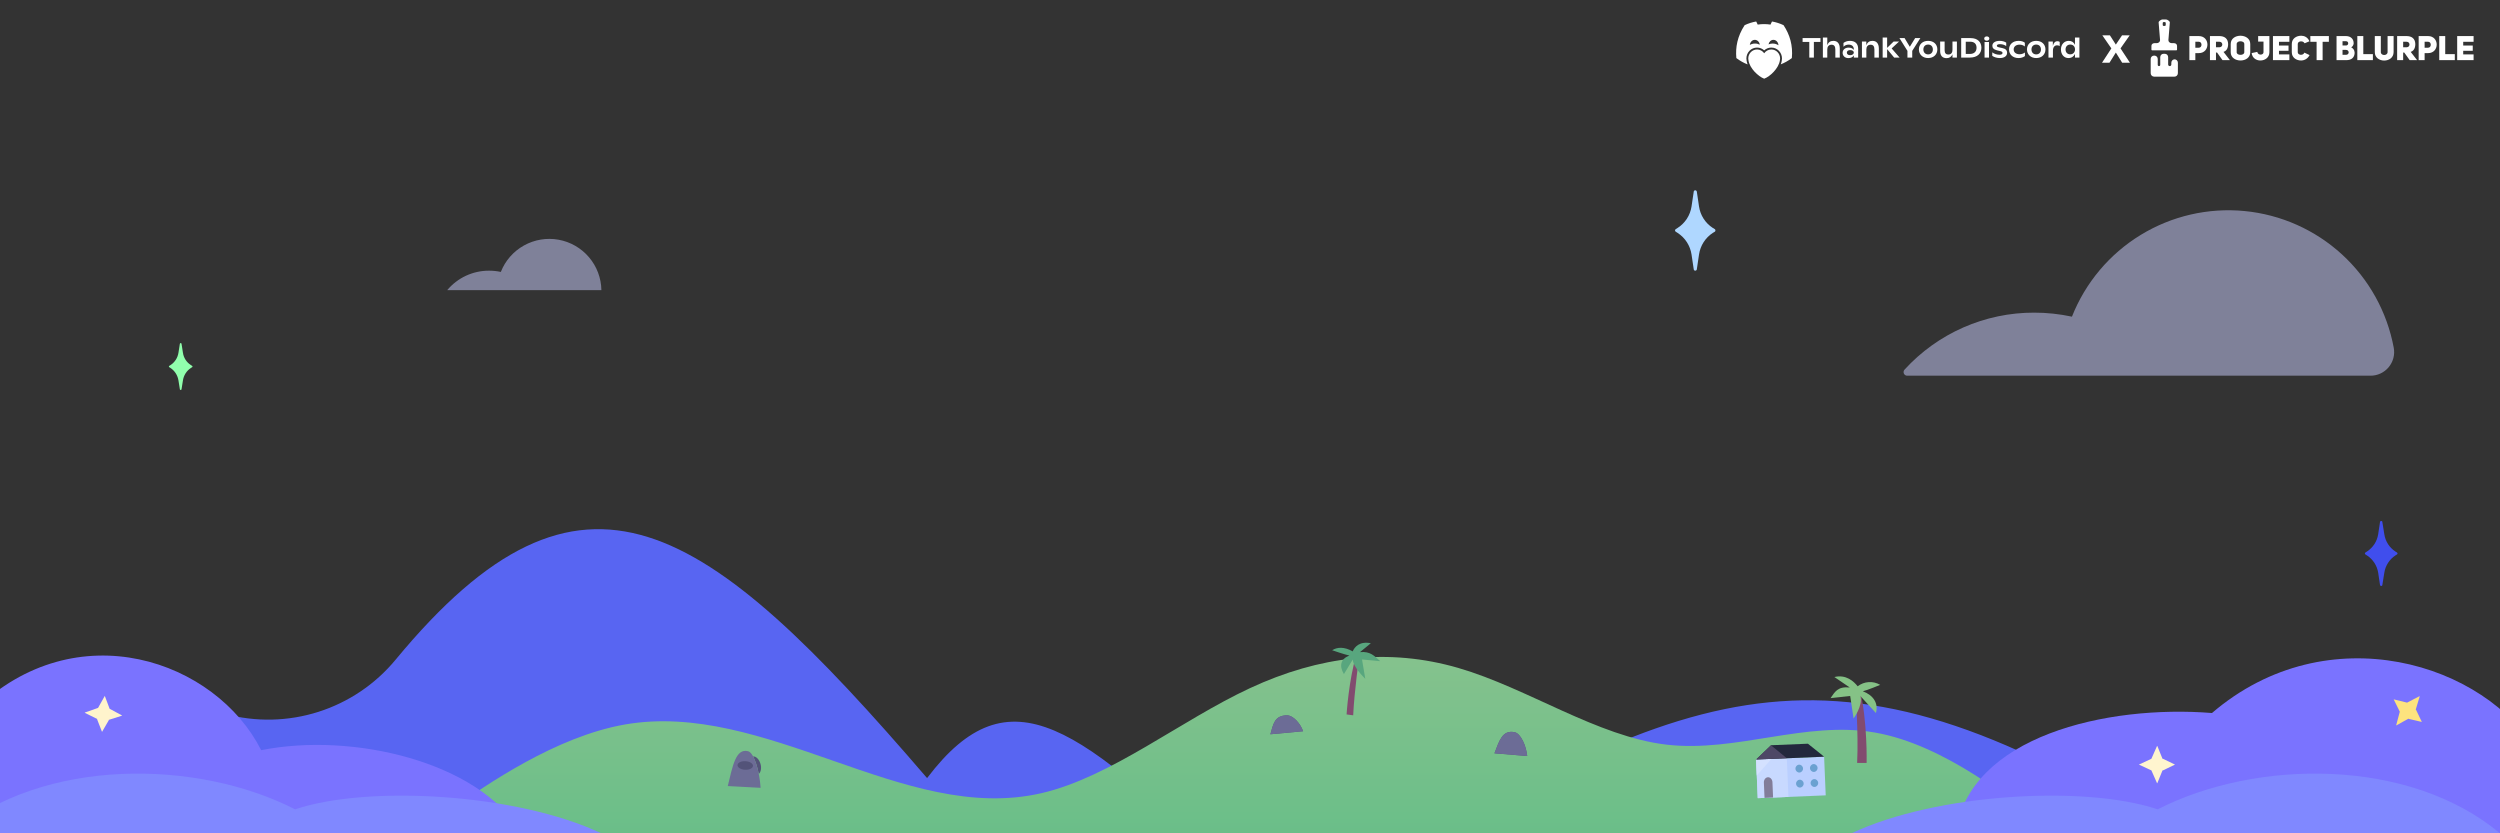 <svg width="5400" height="1800" viewBox="0 0 5400 1800" fill="none" xmlns="http://www.w3.org/2000/svg">
<rect x="0" y="0" width="5400" height="1800" fill="#333333" stroke="none"/>
<g clip-path="url(#clip0_403_2)">
<path fill-rule="evenodd" clip-rule="evenodd" d="M5400 1605.8C5185.5 1589.95 4968.01 1655.36 4707 1814.77C3974.01 1344.58 3666.35 1460.56 2943.65 1905H5400V1605.8ZM2677.76 1905H0V1571C157.601 1515.74 321.071 1497.21 486.3 1542.07C552.414 1559.93 622.272 1558.4 687.54 1537.65C752.805 1516.91 810.729 1477.83 854.4 1425.07C1257.3 937.273 1521.6 1120.57 2002.5 1680.67C2180.99 1445.15 2331.42 1567.72 2677.76 1905Z" fill="#5865F2"/>
<path fill-rule="evenodd" clip-rule="evenodd" d="M900 1800.35L975 1748.02C1050 1695.69 1200 1591.04 1350 1564.87C1500 1538.71 1650 1591.04 1800 1643.36C1950 1695.69 2100 1748.02 2250 1713.13C2400 1678.25 2550 1556.15 2700 1486.38C2850 1416.61 3000 1399.17 3150 1442.77C3300 1486.38 3450 1591.04 3600 1608.48C3750 1625.92 3900 1556.15 4050 1582.31C4200 1608.48 4350 1730.58 4425 1791.62L4500 1852.67V1905H4425C4350 1905 4200 1905 4050 1905C3900 1905 3750 1905 3600 1905C3450 1905 3300 1905 3150 1905C3000 1905 2850 1905 2700 1905C2550 1905 2400 1905 2250 1905C2100 1905 1950 1905 1800 1905C1650 1905 1500 1905 1350 1905C1200 1905 1050 1905 975 1905H900V1800.35Z" fill="url(#paint0_linear_403_2)"/>
<path d="M6114 1800C6012.8 1652.93 5707.4 1586.58 5480.77 1626.39C5369.87 1432.87 5028.11 1325.61 4777.85 1540.13C4551.82 1521.89 4252.48 1589.89 4224 1800H6114Z" fill="#7A73FF"/>
<path d="M5400 1800H3999C4182.93 1713.16 4504.81 1695.63 4660.56 1748.19C4873.42 1639.26 5204.2 1636.21 5400 1800V1800Z" fill="#8088FF"/>
<path d="M1122 1794C1032.85 1646.93 763.805 1580.58 564.153 1620.39C466.461 1426.87 165.385 1319.61 -55.086 1534.13C-254.203 1515.89 -517.907 1583.89 -543 1794H1122Z" fill="#7A73FF"/>
<path d="M-102 1800H1299C1115.07 1713.16 793.185 1695.63 637.439 1748.19C424.578 1639.26 93.802 1636.21 -102 1800V1800Z" fill="#8088FF"/>
<path d="M4016.8 1486.27C4034.07 1558.09 4031.91 1647.98 4031.91 1647.98H4011.4C4014.64 1582.88 4007.62 1490.92 4007.62 1490.92L4016.8 1486.27Z" fill="#824B6F"/>
<path d="M4018.35 1503.35L4051.99 1540.2C4057.84 1519.21 4046.63 1501.81 4023.71 1493.11C4032.98 1491.07 4061.25 1479.29 4061.25 1479.29C4053.69 1474.87 4045.09 1472.8 4036.45 1473.35C4027.81 1473.89 4019.5 1477.02 4012.5 1482.37C4004.21 1471.62 3987.15 1456.26 3962.29 1462.4L3995.44 1484.92C3969.11 1482.37 3963.26 1494.65 3954 1507.95L3996.41 1503.35L4003.72 1551.97C4003.72 1551.97 4024.69 1523.31 4018.35 1503.35Z" fill="#85C286"/>
<path fill-rule="evenodd" clip-rule="evenodd" d="M1639 1671.69C1643.45 1667.83 1645.17 1659.35 1642.82 1650.49C1640.16 1640.46 1633.2 1633.43 1626.7 1633.81C1631.72 1642.98 1636.03 1656.75 1639 1671.69Z" fill="#535379"/>
<path d="M1615.87 1622.63C1629.11 1626.07 1640.78 1666.87 1642.93 1701.71L1572 1697.89C1582.33 1655.56 1588.95 1615.74 1615.87 1622.63Z" fill="#6C6C96"/>
<ellipse cx="1609.73" cy="1653.42" rx="16.714" ry="9.286" transform="rotate(3.083 1609.73 1653.42)" fill="#535379"/>
<path d="M2780.11 1545.15C2793.58 1545.21 2809.17 1563.18 2814.72 1579.45L2744 1586.05C2750.08 1564.74 2752.73 1545.07 2780.11 1545.15Z" fill="#535379"/>
<path d="M2780.11 1545.15C2793.58 1545.21 2809.17 1563.18 2814.73 1579.45L2744 1586.05C2750.08 1564.74 2752.73 1545.07 2780.11 1545.15Z" fill="#6C6C96"/>
<path d="M3271.68 1581.6C3284.89 1584.43 3296.6 1610.84 3298.79 1633.01L3228 1627.13C3238.25 1600.82 3244.8 1575.92 3271.68 1581.6Z" fill="#535379"/>
<path d="M3271.68 1581.6C3284.89 1584.43 3296.6 1610.84 3298.79 1633.01L3228 1627.13C3238.25 1600.82 3244.8 1575.92 3271.68 1581.6Z" fill="#6C6C96"/>
<path d="M3943.55 1717.96L3796.67 1724.04L3793.22 1640.47L3940.09 1634.4L3943.55 1717.96Z" fill="#BACFFF"/>
<path d="M3863 1721.3L3796.67 1724.04L3793.21 1640.31L3859.54 1637.57L3863 1721.3Z" fill="#C8D9FF"/>
<path d="M3810.89 1723.45L3829.84 1722.67L3828.47 1689.52C3828.35 1686.59 3827.26 1683.81 3825.44 1681.82C3823.62 1679.82 3821.22 1678.74 3818.76 1678.85C3816.31 1678.95 3814.01 1680.21 3812.36 1682.36C3810.71 1684.5 3809.86 1687.35 3809.98 1690.28L3811.35 1723.43L3810.89 1723.45Z" fill="#827D99"/>
<path d="M3794.64 1674.92L3826.38 1639.17L3793.22 1640.54L3794.64 1674.92Z" fill="#D4E1FF"/>
<path d="M3940.09 1634.47L3793.22 1640.54L3825.78 1609.68L3905.09 1606.4L3940.09 1634.47Z" fill="#23283D"/>
<path d="M3859.55 1637.8L3825.17 1609.7L3793.22 1640.54L3859.55 1637.8Z" fill="#4E4766"/>
<path d="M3888.22 1701.11C3883.71 1701.38 3879.81 1697.81 3879.53 1693.12C3879.25 1688.44 3882.68 1684.43 3887.2 1684.16C3891.72 1683.89 3895.61 1687.47 3895.89 1692.14C3896.18 1696.83 3892.74 1700.84 3888.22 1701.11V1701.11Z" fill="#6BA1D1"/>
<path d="M3919.61 1699.81C3915.09 1700.08 3911.2 1696.51 3910.92 1691.82C3910.64 1687.14 3914.07 1683.13 3918.59 1682.86C3923.11 1682.59 3927 1686.17 3927.28 1690.85C3927.57 1695.53 3924.13 1699.54 3919.61 1699.81Z" fill="#6BA1D1"/>
<path d="M3918.27 1667.36C3913.75 1667.63 3909.86 1664.06 3909.58 1659.37C3909.29 1654.7 3912.73 1650.68 3917.25 1650.41C3921.77 1650.14 3925.66 1653.72 3925.94 1658.4C3926.22 1663.08 3922.79 1667.09 3918.27 1667.36Z" fill="#6BA1D1"/>
<path d="M3886.88 1668.66C3882.36 1668.93 3878.47 1665.36 3878.19 1660.67C3877.91 1655.99 3881.34 1651.98 3885.86 1651.71C3890.38 1651.44 3894.27 1655.02 3894.55 1659.7C3894.84 1664.38 3891.4 1668.39 3886.88 1668.66V1668.66Z" fill="#6BA1D1"/>
<path d="M4647 1664.04L4620 1651.5L4647 1638.96L4659.01 1611.78C4659.01 1610.74 4659.01 1610.74 4660 1611.78L4671.01 1638.96H4672L4698 1651.5L4672 1664.04H4671.01L4660 1691.22C4659.01 1692.26 4659.01 1692.26 4659.01 1691.22L4647 1664.04Z" fill="#FFF5CF"/>
<path d="M5183.56 1537.26L5170.36 1510.58L5199.26 1517.7L5225.64 1504.03C5226.3 1503.22 5226.3 1503.22 5226.42 1504.66L5217.98 1532.74L5218.76 1533.36L5231.18 1559.42L5203.05 1552.91L5202.28 1552.29L5176.68 1566.59C5175.25 1566.78 5175.25 1566.78 5175.9 1565.97L5183.56 1537.26Z" fill="#FDE37E"/>
<path d="M211.79 1529.06L226.363 1503.11L236.795 1530.98L262.972 1545.04C264.012 1545.12 264.012 1545.12 262.896 1546.03L234.954 1554.92L234.878 1555.91L220.381 1580.88L209.872 1553.99L209.948 1553L183.694 1539.94C182.731 1538.87 182.731 1538.87 183.771 1538.95L211.79 1529.06Z" fill="#FFF4CC"/>
<path d="M3699.6 492.3C3691.65 487.155 3684.9 480.372 3679.77 472.404C3674.64 464.439 3671.28 455.469 3669.9 446.1L3665.1 413.7C3664.92 412.959 3664.5 412.296 3663.9 411.81C3663.3 411.324 3662.55 411.039 3661.8 411C3661.02 410.988 3660.27 411.252 3659.64 411.747C3659.04 412.239 3658.65 412.932 3658.5 413.7L3653.7 446.1C3652.26 455.49 3648.84 464.466 3643.68 472.431C3638.49 480.396 3631.68 487.17 3623.7 492.3L3619.5 495C3619.05 495.312 3618.69 495.714 3618.45 496.182C3618.18 496.647 3618.03 497.166 3618 497.7C3618 498.24 3618.15 498.765 3618.42 499.236C3618.66 499.707 3619.05 500.106 3619.5 500.4L3623.7 503.1C3631.71 508.293 3638.52 515.121 3643.68 523.134C3648.84 531.15 3652.26 540.171 3653.7 549.6L3658.5 582C3658.65 582.768 3659.04 583.461 3659.64 583.956C3660.27 584.448 3661.02 584.712 3661.8 584.7C3662.55 584.661 3663.3 584.376 3663.9 583.893C3664.5 583.407 3664.92 582.744 3665.1 582L3669.9 549.6C3671.28 540.189 3674.64 531.177 3679.77 523.161C3684.87 515.145 3691.65 508.308 3699.6 503.1L3704.1 500.4C3704.52 500.091 3704.85 499.683 3705.06 499.209C3705.27 498.735 3705.36 498.216 3705.3 497.7C3705.33 497.187 3705.24 496.677 3705.03 496.209C3704.82 495.741 3704.49 495.327 3704.1 495L3699.6 492.3Z" fill="#AFD7FF"/>
<path d="M5174.1 1191.3C5167.65 1187.11 5162.19 1181.6 5158.05 1175.14C5153.91 1168.67 5151.21 1161.4 5150.1 1153.8L5145.9 1127.7C5145.9 1127.06 5145.66 1126.45 5145.21 1126C5144.76 1125.55 5144.13 1125.3 5143.5 1125.3C5142.84 1125.3 5142.18 1125.54 5141.7 1125.98C5141.19 1126.42 5140.86 1127.04 5140.8 1127.7L5136.9 1153.8C5135.73 1161.42 5132.97 1168.7 5128.8 1175.17C5124.6 1181.63 5119.08 1187.13 5112.6 1191.3L5109.3 1193.4C5108.97 1193.65 5108.67 1193.96 5108.49 1194.32C5108.28 1194.69 5108.13 1195.09 5108.1 1195.5C5108.1 1195.93 5108.19 1196.34 5108.43 1196.71C5108.64 1197.08 5108.94 1197.39 5109.3 1197.6L5112.6 1199.7C5119.05 1203.9 5124.54 1209.4 5128.74 1215.87C5132.91 1222.33 5135.7 1229.59 5136.9 1237.2L5140.8 1263.3C5140.86 1263.96 5141.19 1264.57 5141.7 1265.02C5142.18 1265.46 5142.84 1265.71 5143.5 1265.7C5144.13 1265.7 5144.76 1265.45 5145.21 1265C5145.66 1264.55 5145.9 1263.94 5145.9 1263.3L5150.1 1237.2C5151.24 1229.62 5153.97 1222.35 5158.11 1215.89C5162.25 1209.43 5167.68 1203.91 5174.1 1199.7L5177.4 1197.6C5177.79 1197.42 5178.12 1197.12 5178.33 1196.74C5178.54 1196.36 5178.63 1195.93 5178.6 1195.5C5178.6 1195.07 5178.48 1194.66 5178.27 1194.29C5178.06 1193.92 5177.76 1193.61 5177.4 1193.4L5174.1 1191.3Z" fill="#404EED"/>
<path d="M412.501 788.699C407.794 785.753 403.798 781.805 400.789 777.14C397.783 772.472 395.839 767.201 395.101 761.699L392.101 742.499C392.029 742.076 391.807 741.692 391.477 741.416C391.147 741.14 390.729 740.993 390.3 740.999C389.868 740.993 389.451 741.14 389.121 741.416C388.791 741.692 388.57 742.076 388.501 742.499L385.501 761.699C384.703 767.183 382.735 772.433 379.732 777.089C376.732 781.748 372.763 785.708 368.101 788.699L365.701 790.199C365.413 790.325 365.17 790.535 365.008 790.805C364.846 791.075 364.773 791.387 364.8 791.699C364.773 792.011 364.846 792.326 365.008 792.593C365.17 792.863 365.413 793.076 365.701 793.199L368.101 794.699C372.748 797.783 376.696 801.803 379.693 806.507C382.69 811.208 384.667 816.485 385.501 821.999L388.501 840.899C388.57 841.322 388.791 841.706 389.121 841.982C389.451 842.258 389.868 842.405 390.3 842.399C390.729 842.405 391.147 842.258 391.477 841.982C391.807 841.706 392.029 841.322 392.101 840.899L395.101 821.999C395.875 816.47 397.831 811.169 400.834 806.459C403.834 801.749 407.815 797.738 412.501 794.699L414.901 793.199C415.189 793.076 415.429 792.863 415.591 792.593C415.753 792.326 415.824 792.011 415.8 791.699C415.824 791.387 415.753 791.075 415.591 790.805C415.429 790.535 415.189 790.325 414.901 790.199L412.501 788.699Z" fill="#91FFAD"/>
<path d="M1299 626.677C1298.58 600.631 1289.13 575.539 1272.27 555.682C1255.41 535.825 1232.19 522.436 1206.54 517.798C1180.92 513.16 1154.46 517.561 1131.72 530.251C1108.98 542.938 1091.31 563.131 1081.8 587.377C1073.43 585.559 1064.88 584.653 1056.3 584.677C1039.08 584.623 1022.07 588.361 1006.47 595.618C990.87 602.878 977.04 613.48 966 626.677H1299Z" fill="#CDD1FF" fill-opacity="0.5"/>
<path d="M5119.8 811.5C5127.33 811.581 5134.8 809.994 5141.64 806.853C5148.48 803.709 5154.54 799.089 5159.4 793.323C5164.23 787.56 5167.74 780.792 5169.66 773.508C5171.58 766.224 5171.88 758.607 5170.5 751.2C5156.13 673.668 5116.89 602.922 5058.78 549.642C5000.64 496.362 4926.75 463.443 4848.27 455.856C4769.76 448.266 4690.95 466.422 4623.69 507.579C4556.43 548.736 4504.38 610.659 4475.4 684C4448.58 678.213 4421.22 675.294 4393.8 675.3C4341.09 675.213 4288.92 686.136 4240.68 707.367C4192.44 728.598 4149.15 759.672 4113.6 798.6C4112.64 799.719 4112.01 801.087 4111.8 802.548C4111.56 804.009 4111.77 805.503 4112.37 806.856C4112.97 808.206 4113.93 809.361 4115.16 810.183C4116.39 811.005 4117.83 811.461 4119.3 811.5H5119.8Z" fill="#CDD1FF" fill-opacity="0.5"/>
<path d="M2930.06 1412.73C2913.14 1469.44 2908.61 1543.18 2908.61 1543.18L2922.89 1545.11C2925.38 1491.66 2936.17 1416.5 2936.17 1416.5L2930.06 1412.73Z" fill="#824B6F"/>
<path d="M2921.96 1424.59L2902.87 1456.04C2891.88 1437.96 2896.22 1423.03 2914.64 1415.95C2905.8 1414.27 2877.43 1404.51 2877.43 1404.51C2888.21 1397.68 2903.34 1396.48 2921.86 1407C2925.84 1397.29 2936.82 1384.55 2961 1389.38L2937.61 1408.59C2960.22 1406.45 2968.75 1417.01 2981.25 1428.13L2941.95 1424.49L2949.03 1466.21C2949.03 1466.21 2922.65 1441.31 2921.96 1424.59V1424.59Z" fill="#58A67E"/>
<path d="M3932.19 82.292H3893.6V90.647H3908.07V124.365H3917.95V90.647H3932.19V82.292ZM3960.11 88.242C3953.63 88.242 3949.34 91.248 3946.93 97.438V81.09H3937.4V124.365H3946.93V106.694C3946.93 100.744 3950.1 96.597 3956.1 96.597C3961.63 96.597 3964.34 99.963 3964.34 106.995V124.365H3973.93V104.831C3973.93 94.193 3968.93 88.242 3960.11 88.242ZM3995.86 88.242C3989.5 88.242 3985.09 90.346 3981.92 92.75V100.985C3984.92 97.979 3988.56 96.356 3993.15 96.356C3999.45 96.356 4004.15 99.602 4004.21 106.274V107.836C4001.8 104.531 3998.03 102.848 3993.03 102.848C3985.15 102.848 3980.09 107.596 3980.09 114.087C3980.09 120.579 3984.97 125.507 3992.56 125.507C3997.86 125.507 4001.92 123.524 4004.27 119.677V124.365H4013.62V105.372C4013.62 94.313 4006.98 88.242 3995.86 88.242ZM3996.33 119.196C3991.86 119.196 3989.21 116.912 3989.21 113.667C3989.21 110.481 3991.86 108.197 3996.5 108.197C4001.15 108.197 4004.27 110.481 4004.27 113.546C4004.27 116.792 4000.98 119.196 3996.33 119.196ZM4044.5 88.242C4037.97 88.242 4033.67 91.308 4031.26 97.559V89.685H4021.79V124.365H4031.32V106.694C4031.32 100.744 4034.5 96.597 4040.5 96.597C4046.03 96.597 4048.73 99.963 4048.73 106.995V124.365H4058.32V104.831C4058.32 94.193 4053.32 88.242 4044.5 88.242ZM4085.96 104.591L4102.02 89.685H4090.25L4076.19 103.389V81.09H4066.54V124.365H4076.19V106.093L4091.37 124.365H4103.14L4085.96 104.591ZM4125.18 101.045L4113.89 82.292H4102.77L4120.07 109.88V124.365H4130.42V109.88L4147.95 82.292H4136.71L4125.18 101.045ZM4164.74 125.387C4177.15 125.387 4184.68 117.153 4184.68 106.694C4184.68 96.176 4177.15 88.242 4164.74 88.242C4152.45 88.242 4144.8 96.176 4144.8 106.694C4144.8 117.153 4152.45 125.387 4164.74 125.387ZM4164.74 117.513C4158.39 117.513 4154.5 113.005 4154.5 106.815C4154.5 100.564 4158.39 96.236 4164.74 96.236C4171.09 96.236 4174.98 100.564 4174.98 106.815C4174.98 113.005 4171.09 117.513 4164.74 117.513ZM4217.33 107.897C4217.33 113.967 4214.15 117.754 4208.51 117.754C4203.09 117.754 4200.39 114.748 4200.39 108.377V89.685H4190.74V110.361C4190.74 120.218 4195.68 125.627 4204.56 125.627C4210.39 125.627 4214.98 122.983 4217.33 117.333V124.365H4226.92V89.685H4217.33V107.897ZM4254.86 124.365C4271.45 124.365 4279.81 115.289 4279.81 103.148C4279.81 91.067 4271.98 82.292 4256.45 82.292H4236.16V124.365H4254.86ZM4246.04 90.106H4255.63C4265.1 90.106 4269.33 95.395 4269.33 103.088C4269.33 111.443 4264.16 116.552 4254.75 116.552H4246.04V90.106ZM4291.46 88.002C4294.64 88.002 4296.99 85.959 4296.99 83.254C4296.99 80.549 4294.64 78.626 4291.46 78.626C4288.28 78.626 4285.87 80.549 4285.87 83.254C4285.87 85.959 4288.23 88.002 4291.46 88.002ZM4296.23 124.365V90.767H4286.64V124.365H4296.23ZM4319.61 125.387C4329.55 125.387 4335.32 120.879 4335.32 114.147C4335.32 108.077 4331.49 105.192 4325.14 103.87L4318.31 102.367C4314.73 101.525 4313.2 100.624 4313.2 98.761C4313.2 96.717 4315.43 95.395 4320.14 95.395C4325.55 95.395 4330.14 97.198 4333.43 99.482V92.089C4330.26 89.986 4325.55 88.242 4319.31 88.242C4309.49 88.242 4303.49 92.57 4303.49 98.821C4303.49 103.569 4306.25 106.875 4313.78 108.798L4321.31 110.601C4324.9 111.563 4325.43 113.066 4325.43 114.448C4325.43 116.792 4323.26 118.234 4318.84 118.234C4313.37 118.234 4307.61 116.431 4303.31 113.066V120.699C4307.9 123.824 4313.67 125.387 4319.61 125.387ZM4360.02 125.387C4365.55 125.387 4370.03 123.884 4373.85 121.18V113.366C4371.14 115.41 4367.08 117.213 4362.5 117.213C4353.97 117.213 4349.55 112.585 4349.55 106.755C4349.55 100.804 4354.32 96.417 4362.32 96.417C4367.2 96.417 4371.03 98.22 4373.67 100.444V92.269C4370.85 90.106 4366.73 88.242 4360.32 88.242C4347.38 88.242 4339.55 96.296 4339.55 106.755C4339.55 117.153 4347.08 125.387 4360.02 125.387ZM4398.22 125.387C4410.63 125.387 4418.16 117.153 4418.16 106.694C4418.16 96.176 4410.63 88.242 4398.22 88.242C4385.92 88.242 4378.27 96.176 4378.27 106.694C4378.27 117.153 4385.92 125.387 4398.22 125.387ZM4398.22 117.513C4391.86 117.513 4387.98 113.005 4387.98 106.815C4387.98 100.564 4391.86 96.236 4398.22 96.236C4404.57 96.236 4408.45 100.564 4408.45 106.815C4408.45 113.005 4404.57 117.513 4398.22 117.513ZM4444.1 89.024C4439.34 89.024 4435.81 92.209 4434.16 99.181V89.685H4424.69V124.365H4434.34V109.399C4434.39 101.586 4438.1 97.919 4443.34 97.919C4445.75 97.919 4447.69 98.58 4448.98 99.542V90.466C4447.81 89.625 4446.16 89.024 4444.1 89.024ZM4481.94 96.897C4479.47 91.368 4474.99 88.242 4468.52 88.242C4458.88 88.242 4451.64 95.876 4451.64 106.875C4451.64 117.393 4458.05 125.387 4467.7 125.387C4474.82 125.387 4479.52 121.841 4481.94 116.431V124.365H4491.53V81.09H4481.94V96.897ZM4471.64 117.393C4465.52 117.393 4461.58 112.945 4461.58 106.815C4461.58 100.684 4465.52 96.236 4471.76 96.236C4478.11 96.236 4482.05 100.624 4482.05 106.634C4482.05 112.765 4477.99 117.393 4471.64 117.393Z" fill="white"/>
<path d="M3845.04 126.319C3845.04 115.596 3836.54 106.904 3826.07 106.904C3819.7 106.904 3814.09 110.117 3810.65 115.028C3807.2 110.117 3801.59 106.904 3795.23 106.904C3784.75 106.904 3776.26 115.594 3776.26 126.319C3776.26 127.838 3776.44 129.31 3776.77 130.729C3779.4 147.478 3797.6 165.148 3810.65 170C3823.69 165.148 3841.89 147.478 3844.52 130.731C3844.85 129.312 3845.04 127.84 3845.04 126.319Z" fill="white"/>
<path fill-rule="evenodd" clip-rule="evenodd" d="M3852.37 54.313C3844.66 50.675 3836.4 47.994 3827.75 46.459C3827.6 46.429 3827.44 46.503 3827.36 46.651C3826.3 48.596 3825.12 51.134 3824.29 53.128C3815 51.697 3805.75 51.697 3796.65 53.128C3795.82 51.09 3794.6 48.596 3793.54 46.651C3793.45 46.508 3793.3 46.434 3793.14 46.459C3784.5 47.989 3776.24 50.67 3768.53 54.313C3768.46 54.343 3768.4 54.392 3768.36 54.456C3752.69 78.554 3748.39 102.059 3750.5 125.272C3750.51 125.386 3750.57 125.494 3750.66 125.564C3758.92 131.806 3766.97 136.089 3774.89 139.163C3773.92 136.655 3773.19 134.098 3772.77 131.528C3772.41 129.88 3772.19 128.139 3772.19 126.319C3772.19 113.304 3782.5 102.748 3795.23 102.748C3801.17 102.748 3806.57 105.057 3810.65 108.822C3814.72 105.057 3820.12 102.748 3826.07 102.748C3838.8 102.748 3849.11 113.307 3849.11 126.319C3849.11 128.139 3848.89 129.882 3848.52 131.535C3848.11 134.038 3847.41 136.528 3846.47 138.974C3854.26 135.914 3862.15 131.679 3870.25 125.564C3870.34 125.494 3870.4 125.391 3870.4 125.277C3872.93 98.44 3866.18 75.128 3852.53 54.461C3852.49 54.392 3852.44 54.343 3852.37 54.313ZM3828.97 94.058C3833.56 94.058 3837.83 95.398 3841.44 97.717C3841.13 91.256 3836.43 86.058 3830.59 86.058C3825.35 86.058 3821.04 90.274 3819.98 95.889C3822.74 94.71 3825.78 94.058 3828.97 94.058ZM3790.84 94.058C3794.55 94.058 3798.04 94.935 3801.15 96.496C3800.35 90.614 3795.87 86.058 3790.41 86.058C3784.84 86.058 3780.32 90.82 3779.63 96.963C3782.96 95.11 3786.78 94.058 3790.84 94.058Z" fill="white"/>
<path d="M4580.32 104.535L4600.19 76.282H4583.63L4570.22 96.33L4557.38 76.282H4540.99L4560.53 104.535L4540.33 135.496H4556.47L4570.22 113.502L4583.88 135.496H4600.68L4580.32 104.535Z" fill="white"/>
<path d="M4695.99 93.236H4691.07C4687.02 93.236 4683.74 90.332 4683.74 86.758L4686.86 48.382C4686.86 45.868 4681.44 42 4678.59 42H4670.89C4668.05 42 4662.62 45.829 4662.62 48.382L4665.74 86.758C4665.74 90.332 4662.46 93.236 4658.41 93.236H4653.49C4649.95 93.236 4647.08 95.789 4647.08 98.885V107.373C4647.15 108.158 4647.81 108.746 4648.58 108.694H4700.91C4701.68 108.749 4702.35 108.159 4702.41 107.373V98.91C4702.4 95.77 4699.53 93.236 4695.99 93.236ZM4677.99 54.005C4677.91 55.222 4676.87 56.138 4675.68 56.054H4673.81C4672.62 56.134 4671.59 55.22 4671.49 54.005V49.697C4671.59 48.487 4672.62 47.58 4673.81 47.661H4675.68C4676.87 47.577 4677.9 48.485 4677.99 49.697V54.005Z" fill="white"/>
<path d="M4704.23 135.386V158.087C4704.23 162.208 4700.96 165.548 4696.93 165.548H4652.8C4650.86 165.548 4649.01 164.762 4647.64 163.362C4646.27 161.963 4645.5 160.065 4645.5 158.087V142.808V127.382C4645.5 123.382 4648.68 120.138 4652.59 120.138H4653.62C4657.54 120.138 4660.71 123.382 4660.71 127.382V140.051C4660.72 141.572 4661.92 142.805 4663.41 142.808C4664.9 142.808 4666.11 141.574 4666.11 140.051V123.419C4666.11 119.421 4669.28 116.179 4673.2 116.175H4676.12C4678 116.175 4679.81 116.938 4681.14 118.297C4682.47 119.655 4683.21 121.498 4683.21 123.419V139.311C4683.21 140.238 4683.58 141.128 4684.22 141.784C4684.86 142.44 4685.73 142.808 4686.64 142.808C4688.53 142.805 4690.06 141.241 4690.06 139.311V135.558C4690.03 131.708 4692.9 128.482 4696.66 128.161C4698.62 128.023 4700.55 128.722 4701.98 130.092C4703.42 131.461 4704.23 133.378 4704.23 135.386H4704.23Z" fill="white"/>
<path d="M4729.06 129.93H4741.93V114.724H4749.48C4761.77 114.724 4768.03 105.541 4768.03 96.285C4768.03 87.103 4761.84 77.92 4749.41 77.92H4729.06V129.93ZM4741.93 103.044V90.188H4749.41C4757.17 90.115 4757.17 103.117 4749.41 103.044H4741.93ZM4800.61 129.93H4816.65L4802.77 112.079C4808.95 110.096 4812.76 104.66 4812.76 95.037C4812.48 82.842 4804.35 77.92 4793.85 77.92H4773.5V129.93H4786.52V113.402H4788.82L4800.61 129.93ZM4786.52 102.089V90.188H4794.07C4802.19 90.188 4802.19 102.089 4794.07 102.089H4786.52ZM4818.34 112.814C4818.34 124.715 4828.91 130.665 4839.49 130.665C4850.05 130.665 4860.55 124.715 4860.55 112.814V95.037C4860.55 83.136 4849.98 77.186 4839.41 77.186C4828.84 77.186 4818.34 83.062 4818.34 95.037V112.814ZM4831.21 95.037C4831.21 91.217 4835.24 89.16 4839.27 89.16C4843.44 89.16 4847.68 90.996 4847.68 95.037V112.814C4847.68 116.561 4843.58 118.471 4839.49 118.471C4835.38 118.471 4831.21 116.634 4831.21 112.814V95.037ZM4863.57 114.651C4865.01 125.67 4873.72 130.665 4882.48 130.665C4892.19 130.665 4901.9 124.274 4901.9 112.961V77.92H4877.59V89.821H4889.17V112.961C4889.17 115.973 4886.15 117.956 4882.99 117.956C4879.83 117.956 4876.44 116.267 4875.72 112.079L4863.57 114.651ZM4922.6 90.262H4945.03V77.92H4909.58V129.93H4945.03V117.516H4922.6V109.729H4943.23V98.342H4922.6V90.262ZM4977.46 113.696C4974.66 120.895 4963.16 119.132 4963.16 112.888V94.963C4963.16 88.499 4974.51 87.029 4977.96 93.494L4988.46 89.16C4984.37 79.904 4976.82 77.186 4970.55 77.186C4960.35 77.186 4950.28 83.209 4950.28 94.963V112.888C4950.28 124.715 4960.35 130.665 4970.35 130.665C4976.74 130.665 4984.43 127.433 4988.68 118.985L4977.46 113.696ZM5030.38 90.335V77.847H4990.34V90.335H5003.85V129.93H5016.86V90.335H5030.38ZM5083.89 93.788C5084.17 83.871 5077.06 77.92 5067.35 77.92H5046.93V129.93H5067.71C5078.99 129.93 5084.53 124.862 5085.83 116.487C5086.48 112.52 5085.61 105.835 5078.63 102.236C5082.31 100.326 5083.81 96.138 5083.89 93.788ZM5059.87 98.269V89.013H5067.35C5073.82 89.013 5073.6 98.269 5067.35 98.269H5059.87ZM5059.87 118.397V107.745H5067.35C5074.97 107.745 5075.12 118.397 5067.35 118.397H5059.87ZM5091.8 129.93H5125.45V116.928H5104.74V77.92H5091.8V129.93ZM5142.58 77.92H5129.57V112.52C5129.49 136.909 5170.11 136.909 5170.19 112.52V77.92H5157.17V112.52C5157.11 120.895 5142.58 120.895 5142.58 112.52V77.92ZM5204.92 129.93H5220.96L5207.08 112.079C5213.25 110.096 5217.07 104.66 5217.07 95.037C5216.78 82.842 5208.66 77.92 5198.16 77.92H5177.82V129.93H5190.82V113.402H5193.12L5204.92 129.93ZM5190.82 102.089V90.188H5198.37C5206.5 90.188 5206.5 102.089 5198.37 102.089H5190.82ZM5224.29 129.93H5237.17V114.724H5244.72C5257.01 114.724 5263.27 105.541 5263.27 96.285C5263.27 87.103 5257.08 77.92 5244.64 77.92H5224.29V129.93ZM5237.17 103.044V90.188H5244.64C5252.41 90.115 5252.41 103.117 5244.64 103.044H5237.17ZM5268.74 129.93H5302.39V116.928H5281.68V77.92H5268.74V129.93ZM5320.52 90.262H5342.95V77.92H5307.5V129.93H5342.95V117.516H5320.52V109.729H5341.15V98.342H5320.52V90.262Z" fill="white"/>
</g>
<defs>
<linearGradient id="paint0_linear_403_2" x1="2700" y1="1419" x2="2700" y2="2647.5" gradientUnits="userSpaceOnUse">
<stop stop-color="#85C28D"/>
<stop offset="1" stop-color="#2FB67E"/>
</linearGradient>
<clipPath id="clip0_403_2">
<rect width="5400" height="1800" fill="white"/>
</clipPath>
</defs>
</svg>
